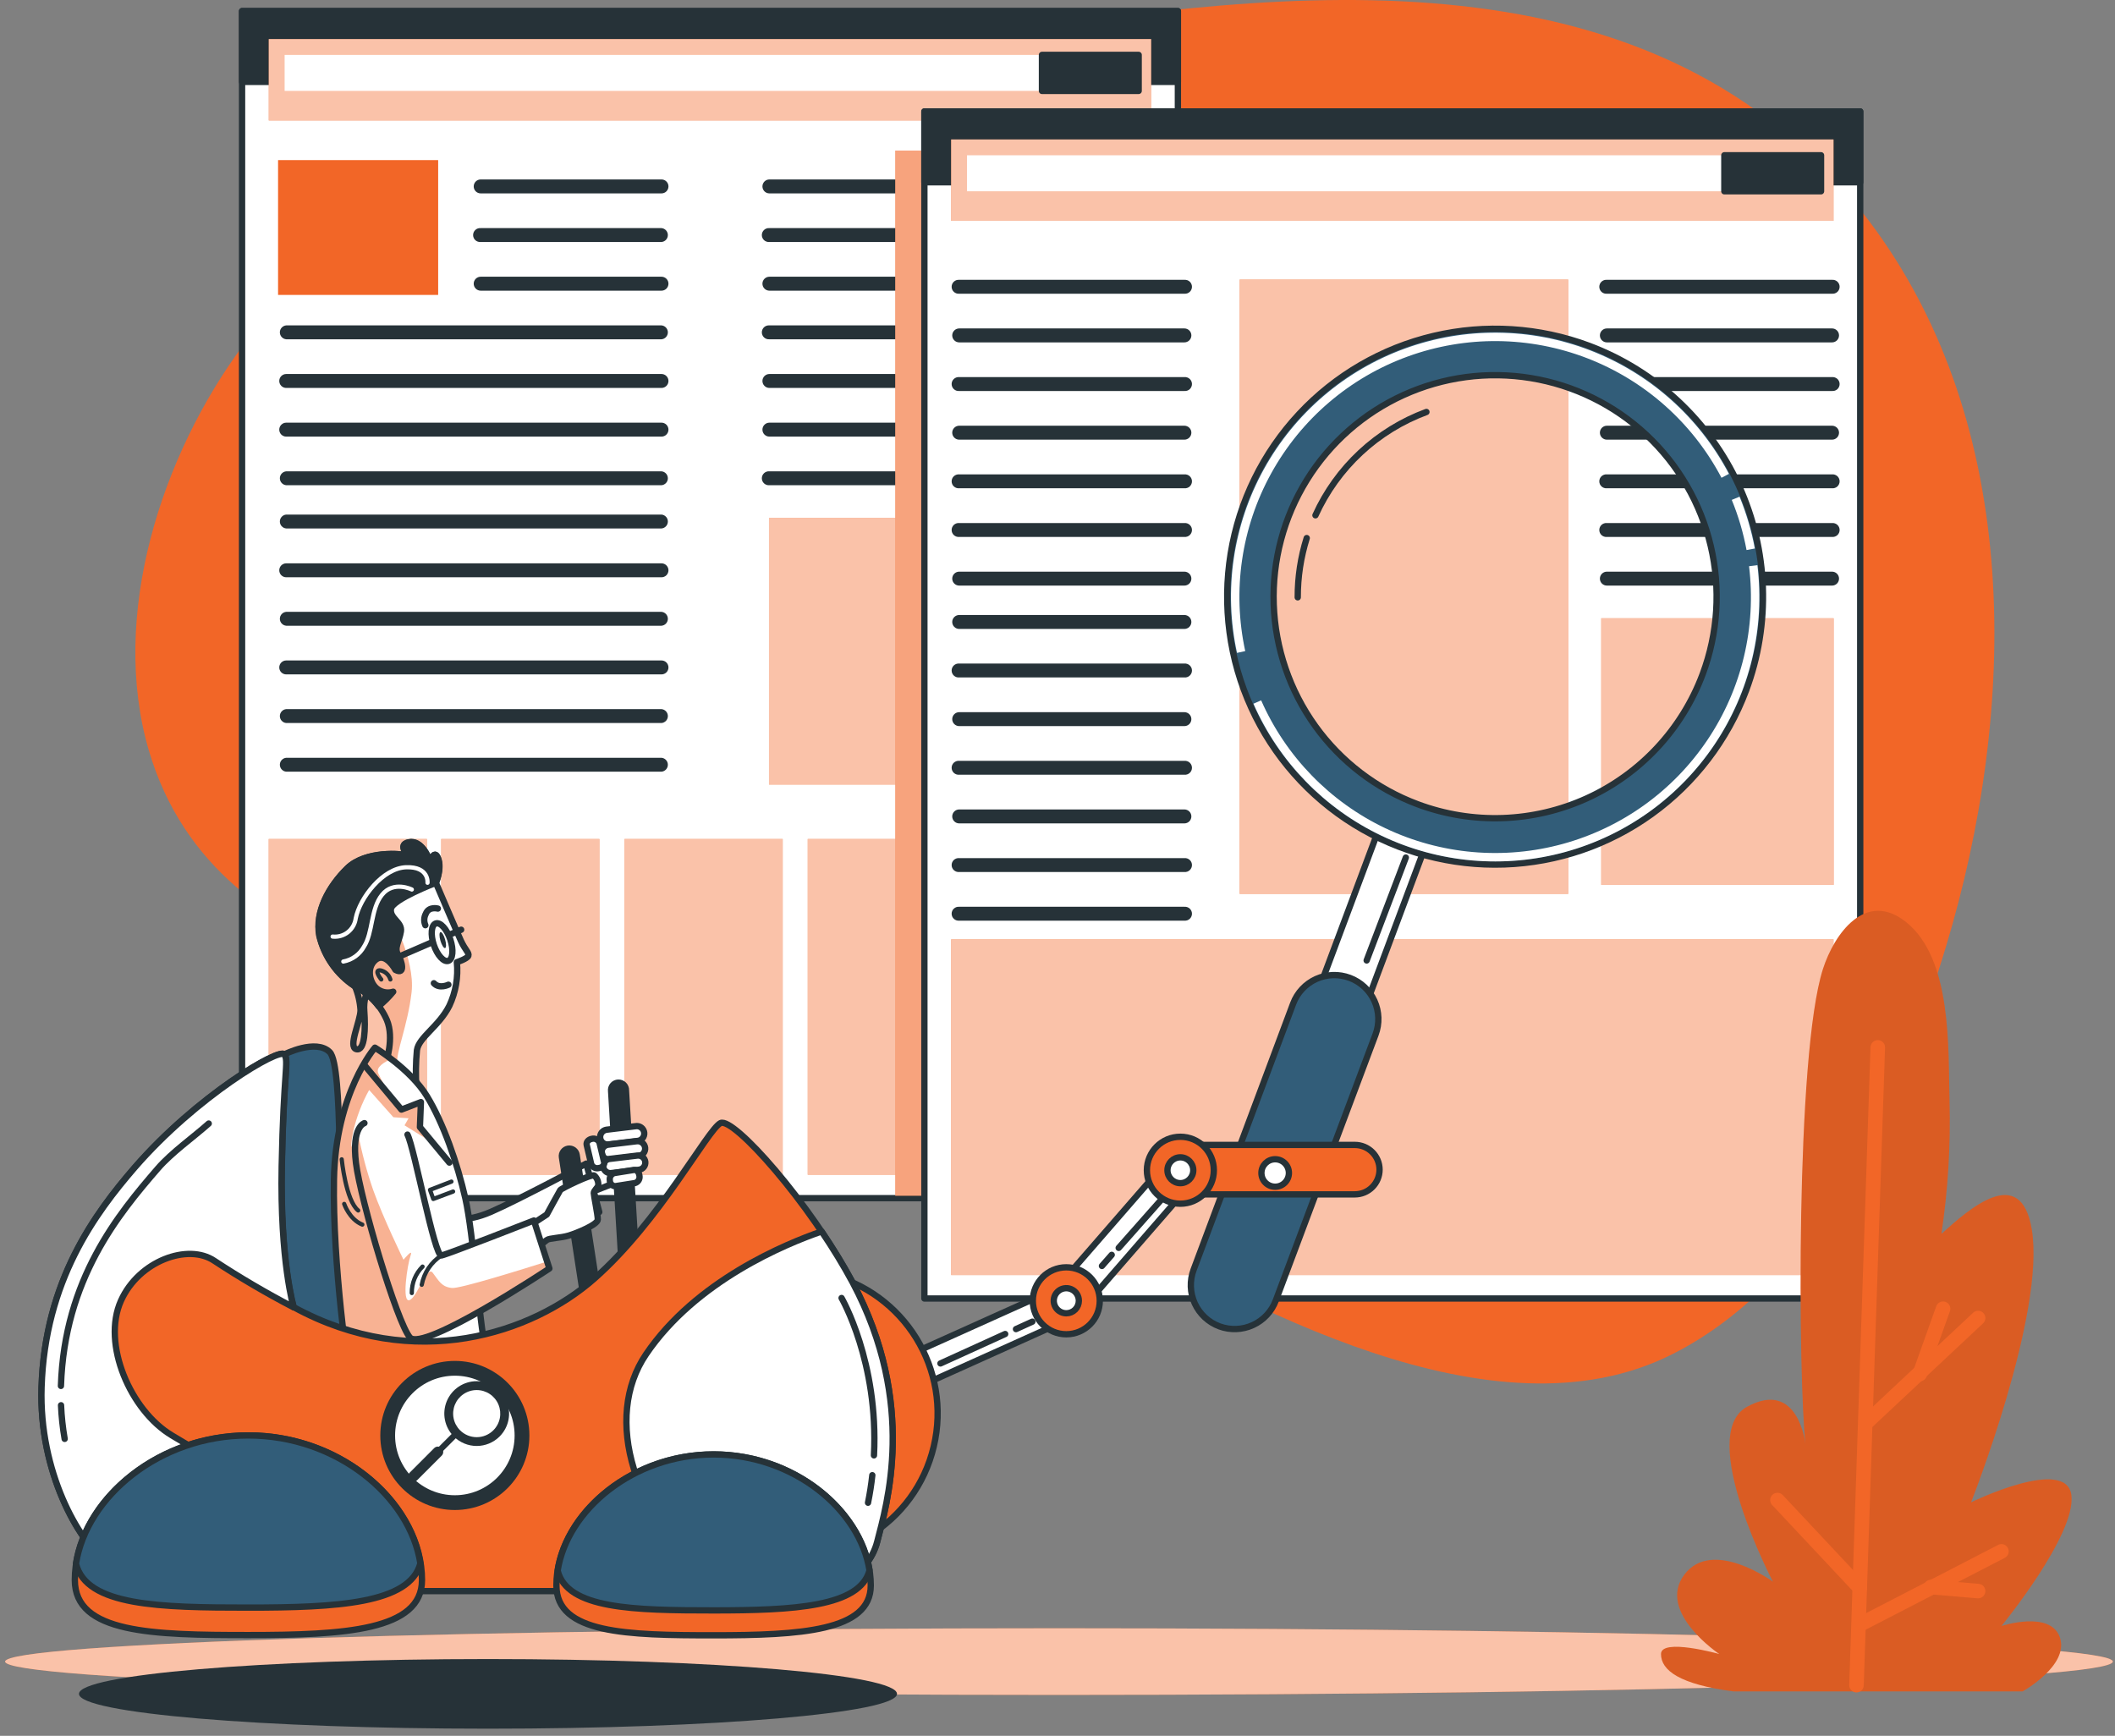 <svg width="251" height="206" viewBox="0 0 251 206" fill="none" xmlns="http://www.w3.org/2000/svg">
<rect x="0" y="0" width="251" height="206" fill="#808080" stroke="none"/>
<path d="M28.843 41C19.175 53.998 12.958 73.095 17.673 89.091C25.729 116.428 59.914 118.488 83.328 121.651C99.464 123.834 115.509 136.519 129.309 144.391C147.702 154.887 177.289 171.446 198.502 160.692C216.085 151.784 225.539 130.235 230.934 112.357C239.388 84.364 240.203 50.595 221.799 26.207C196.748 -6.9 152.925 -1.382 116.514 4.283C92.144 8.078 68.455 11.775 46.788 24.692C39.793 28.896 33.695 34.438 28.843 41Z" fill="#F26627"/>
<path d="M0.605 197.189C0.605 199.372 56.585 201.144 125.674 201.144C194.762 201.144 250.742 199.372 250.742 197.189C250.742 195.007 194.762 193.235 125.704 193.235C56.647 193.235 0.605 195.007 0.605 197.189Z" fill="#F26627"/>
<path opacity="0.6" d="M0.605 197.189C0.605 199.372 56.585 201.144 125.674 201.144C194.762 201.144 250.742 199.372 250.742 197.189C250.742 195.007 194.762 193.235 125.704 193.235C56.647 193.235 0.605 195.007 0.605 197.189Z" fill="white"/>
<path d="M139.787 1.316H28.727V142.19H139.787V1.316Z" fill="white" stroke="#263238" stroke-width="0.75" stroke-linecap="round" stroke-linejoin="round"/>
<path d="M139.787 1.316H28.727V9.721H139.787V1.316Z" fill="#263238" stroke="#263238" stroke-width="0.75" stroke-linecap="round" stroke-linejoin="round"/>
<path d="M50.663 99.568H31.89V139.412H50.663V99.568Z" fill="#F26627"/>
<path opacity="0.6" d="M50.663 99.568H31.89V139.412H50.663V99.568Z" fill="white"/>
<path d="M71.134 99.568H52.361V139.412H71.134V99.568Z" fill="#F26627"/>
<path opacity="0.6" d="M71.134 99.568H52.361V139.412H71.134V99.568Z" fill="white"/>
<path d="M92.886 99.568H74.113V139.412H92.886V99.568Z" fill="#F26627"/>
<path opacity="0.6" d="M92.886 99.568H74.113V139.412H92.886V99.568Z" fill="white"/>
<path d="M114.632 99.568H95.859V139.412H114.632V99.568Z" fill="#F26627"/>
<path opacity="0.6" d="M114.632 99.568H95.859V139.412H114.632V99.568Z" fill="white"/>
<path d="M136.911 99.568H118.139V139.412H136.911V99.568Z" fill="white" stroke="#263238" stroke-width="0.75" stroke-linecap="round" stroke-linejoin="round"/>
<path d="M136.611 4.638H31.896V14.295H136.611V4.638Z" fill="#F26627"/>
<path opacity="0.6" d="M136.611 4.638H31.896V14.295H136.611V4.638Z" fill="white"/>
<path d="M135.14 6.515H33.779V10.788H135.14V6.515Z" fill="white"/>
<path d="M135.133 6.515H123.656V10.788H135.133V6.515Z" fill="#263238" stroke="#263238" stroke-width="0.75" stroke-linecap="round" stroke-linejoin="round"/>
<path d="M78.503 22.951H57.045C56.826 22.951 56.615 22.864 56.46 22.709C56.305 22.554 56.218 22.343 56.218 22.124C56.218 21.904 56.305 21.694 56.46 21.538C56.615 21.383 56.826 21.296 57.045 21.296H78.503C78.722 21.296 78.933 21.383 79.088 21.538C79.243 21.694 79.331 21.904 79.331 22.124C79.331 22.343 79.243 22.554 79.088 22.709C78.933 22.864 78.722 22.951 78.503 22.951Z" fill="#263238"/>
<path d="M78.503 28.72H57.045C56.931 28.73 56.816 28.716 56.707 28.679C56.599 28.642 56.499 28.583 56.414 28.506C56.33 28.428 56.262 28.334 56.216 28.229C56.17 28.124 56.146 28.011 56.146 27.896C56.146 27.781 56.17 27.668 56.216 27.563C56.262 27.458 56.33 27.363 56.414 27.286C56.499 27.208 56.599 27.149 56.707 27.112C56.816 27.075 56.931 27.061 57.045 27.071H78.503C78.709 27.089 78.902 27.184 79.042 27.336C79.182 27.489 79.259 27.689 79.259 27.896C79.259 28.103 79.182 28.303 79.042 28.455C78.902 28.608 78.709 28.703 78.503 28.72Z" fill="#263238"/>
<path d="M78.503 34.496H57.045C56.826 34.496 56.615 34.408 56.46 34.253C56.305 34.098 56.218 33.887 56.218 33.668C56.218 33.448 56.305 33.238 56.46 33.083C56.615 32.928 56.826 32.84 57.045 32.84H78.503C78.722 32.84 78.933 32.928 79.088 33.083C79.243 33.238 79.331 33.448 79.331 33.668C79.331 33.887 79.243 34.098 79.088 34.253C78.933 34.408 78.722 34.496 78.503 34.496Z" fill="#263238"/>
<path d="M78.503 40.265H33.969C33.762 40.247 33.57 40.152 33.43 40C33.29 39.847 33.212 39.647 33.212 39.44C33.212 39.233 33.29 39.033 33.43 38.881C33.57 38.728 33.762 38.633 33.969 38.615H78.503C78.709 38.633 78.902 38.728 79.042 38.881C79.182 39.033 79.259 39.233 79.259 39.44C79.259 39.647 79.182 39.847 79.042 40C78.902 40.152 78.709 40.247 78.503 40.265Z" fill="#263238"/>
<path d="M78.503 46.04H33.969C33.749 46.04 33.539 45.953 33.383 45.797C33.228 45.642 33.141 45.432 33.141 45.212C33.141 44.993 33.228 44.782 33.383 44.627C33.539 44.472 33.749 44.385 33.969 44.385H78.503C78.722 44.385 78.933 44.472 79.088 44.627C79.243 44.782 79.331 44.993 79.331 45.212C79.331 45.432 79.243 45.642 79.088 45.797C78.933 45.953 78.722 46.04 78.503 46.04Z" fill="#263238"/>
<path d="M78.503 51.815H33.969C33.749 51.815 33.539 51.728 33.383 51.573C33.228 51.417 33.141 51.207 33.141 50.987C33.141 50.768 33.228 50.557 33.383 50.402C33.539 50.247 33.749 50.16 33.969 50.16H78.503C78.722 50.16 78.933 50.247 79.088 50.402C79.243 50.557 79.331 50.768 79.331 50.987C79.331 51.207 79.243 51.417 79.088 51.573C78.933 51.728 78.722 51.815 78.503 51.815Z" fill="#263238"/>
<path d="M78.503 57.584H33.969C33.762 57.566 33.57 57.472 33.43 57.319C33.29 57.166 33.212 56.967 33.212 56.76C33.212 56.553 33.29 56.353 33.43 56.2C33.57 56.047 33.762 55.953 33.969 55.935H78.503C78.709 55.953 78.902 56.047 79.042 56.2C79.182 56.353 79.259 56.553 79.259 56.76C79.259 56.967 79.182 57.166 79.042 57.319C78.902 57.472 78.709 57.566 78.503 57.584Z" fill="#263238"/>
<path d="M78.503 62.716H33.969C33.762 62.698 33.57 62.603 33.43 62.451C33.29 62.298 33.212 62.098 33.212 61.891C33.212 61.684 33.29 61.484 33.43 61.332C33.57 61.179 33.762 61.084 33.969 61.067H78.503C78.709 61.084 78.902 61.179 79.042 61.332C79.182 61.484 79.259 61.684 79.259 61.891C79.259 62.098 79.182 62.298 79.042 62.451C78.902 62.603 78.709 62.698 78.503 62.716Z" fill="#263238"/>
<path d="M78.503 68.509H33.969C33.749 68.509 33.539 68.422 33.383 68.267C33.228 68.112 33.141 67.901 33.141 67.682C33.141 67.462 33.228 67.252 33.383 67.097C33.539 66.941 33.749 66.854 33.969 66.854H78.503C78.722 66.854 78.933 66.941 79.088 67.097C79.243 67.252 79.331 67.462 79.331 67.682C79.331 67.901 79.243 68.112 79.088 68.267C78.933 68.422 78.722 68.509 78.503 68.509Z" fill="#263238"/>
<path d="M78.503 74.26H33.969C33.762 74.242 33.57 74.148 33.43 73.995C33.29 73.842 33.212 73.643 33.212 73.436C33.212 73.228 33.29 73.029 33.43 72.876C33.57 72.723 33.762 72.629 33.969 72.611H78.503C78.709 72.629 78.902 72.723 79.042 72.876C79.182 73.029 79.259 73.228 79.259 73.436C79.259 73.643 79.182 73.842 79.042 73.995C78.902 74.148 78.709 74.242 78.503 74.26Z" fill="#263238"/>
<path d="M78.503 80.035H33.969C33.749 80.035 33.539 79.948 33.383 79.793C33.228 79.638 33.141 79.427 33.141 79.208C33.141 78.988 33.228 78.778 33.383 78.622C33.539 78.467 33.749 78.38 33.969 78.38H78.503C78.722 78.38 78.933 78.467 79.088 78.622C79.243 78.778 79.331 78.988 79.331 79.208C79.331 79.427 79.243 79.638 79.088 79.793C78.933 79.948 78.722 80.035 78.503 80.035Z" fill="#263238"/>
<path d="M78.503 85.805H33.969C33.762 85.787 33.57 85.692 33.43 85.539C33.29 85.387 33.212 85.187 33.212 84.98C33.212 84.773 33.29 84.573 33.43 84.42C33.57 84.268 33.762 84.173 33.969 84.155H78.503C78.709 84.173 78.902 84.268 79.042 84.42C79.182 84.573 79.259 84.773 79.259 84.98C79.259 85.187 79.182 85.387 79.042 85.539C78.902 85.692 78.709 85.787 78.503 85.805Z" fill="#263238"/>
<path d="M78.503 91.58H33.969C33.762 91.562 33.57 91.467 33.43 91.315C33.29 91.162 33.212 90.962 33.212 90.755C33.212 90.548 33.29 90.348 33.43 90.196C33.57 90.043 33.762 89.948 33.969 89.93H78.503C78.709 89.948 78.902 90.043 79.042 90.196C79.182 90.348 79.259 90.548 79.259 90.755C79.259 90.962 79.182 91.162 79.042 91.315C78.902 91.467 78.709 91.562 78.503 91.58Z" fill="#263238"/>
<path d="M135.826 22.951H91.31C91.091 22.951 90.88 22.864 90.725 22.709C90.57 22.554 90.483 22.343 90.483 22.124C90.483 21.904 90.57 21.694 90.725 21.538C90.88 21.383 91.091 21.296 91.31 21.296H135.826C136.046 21.296 136.256 21.383 136.411 21.538C136.567 21.694 136.654 21.904 136.654 22.124C136.654 22.343 136.567 22.554 136.411 22.709C136.256 22.864 136.046 22.951 135.826 22.951Z" fill="#263238"/>
<path d="M135.826 28.72H91.31C91.196 28.73 91.081 28.716 90.972 28.679C90.864 28.642 90.764 28.583 90.68 28.506C90.595 28.428 90.528 28.334 90.481 28.229C90.435 28.124 90.411 28.011 90.411 27.896C90.411 27.781 90.435 27.668 90.481 27.563C90.528 27.458 90.595 27.363 90.68 27.286C90.764 27.208 90.864 27.149 90.972 27.112C91.081 27.075 91.196 27.061 91.31 27.071H135.826C135.94 27.061 136.056 27.075 136.164 27.112C136.273 27.149 136.372 27.208 136.457 27.286C136.541 27.363 136.609 27.458 136.655 27.563C136.701 27.668 136.725 27.781 136.725 27.896C136.725 28.011 136.701 28.124 136.655 28.229C136.609 28.334 136.541 28.428 136.457 28.506C136.372 28.583 136.273 28.642 136.164 28.679C136.056 28.716 135.94 28.73 135.826 28.72Z" fill="#263238"/>
<path d="M135.826 34.496H91.31C91.091 34.496 90.88 34.408 90.725 34.253C90.57 34.098 90.483 33.887 90.483 33.668C90.483 33.448 90.57 33.238 90.725 33.083C90.88 32.928 91.091 32.84 91.31 32.84H135.826C136.046 32.84 136.256 32.928 136.411 33.083C136.567 33.238 136.654 33.448 136.654 33.668C136.654 33.887 136.567 34.098 136.411 34.253C136.256 34.408 136.046 34.496 135.826 34.496Z" fill="#263238"/>
<path d="M135.826 40.265H91.31C91.196 40.275 91.081 40.261 90.972 40.224C90.864 40.187 90.764 40.127 90.68 40.05C90.595 39.972 90.528 39.878 90.481 39.773C90.435 39.668 90.411 39.555 90.411 39.44C90.411 39.325 90.435 39.212 90.481 39.107C90.528 39.002 90.595 38.908 90.68 38.83C90.764 38.753 90.864 38.694 90.972 38.657C91.081 38.62 91.196 38.606 91.31 38.615H135.826C135.94 38.606 136.056 38.62 136.164 38.657C136.273 38.694 136.372 38.753 136.457 38.83C136.541 38.908 136.609 39.002 136.655 39.107C136.701 39.212 136.725 39.325 136.725 39.44C136.725 39.555 136.701 39.668 136.655 39.773C136.609 39.878 136.541 39.972 136.457 40.05C136.372 40.127 136.273 40.187 136.164 40.224C136.056 40.261 135.94 40.275 135.826 40.265Z" fill="#263238"/>
<path d="M135.826 46.04H91.31C91.091 46.04 90.88 45.953 90.725 45.797C90.57 45.642 90.483 45.432 90.483 45.212C90.483 44.993 90.57 44.782 90.725 44.627C90.88 44.472 91.091 44.385 91.31 44.385H135.826C136.046 44.385 136.256 44.472 136.411 44.627C136.567 44.782 136.654 44.993 136.654 45.212C136.654 45.432 136.567 45.642 136.411 45.797C136.256 45.953 136.046 46.04 135.826 46.04Z" fill="#263238"/>
<path d="M135.826 51.815H91.31C91.202 51.815 91.094 51.794 90.993 51.752C90.893 51.711 90.802 51.65 90.725 51.573C90.648 51.496 90.587 51.405 90.546 51.304C90.504 51.204 90.483 51.096 90.483 50.987C90.483 50.879 90.504 50.771 90.546 50.671C90.587 50.57 90.648 50.479 90.725 50.402C90.802 50.325 90.893 50.264 90.993 50.223C91.094 50.181 91.202 50.16 91.31 50.16H135.826C135.935 50.16 136.042 50.181 136.143 50.223C136.243 50.264 136.335 50.325 136.411 50.402C136.488 50.479 136.549 50.57 136.591 50.671C136.632 50.771 136.654 50.879 136.654 50.987C136.654 51.096 136.632 51.204 136.591 51.304C136.549 51.405 136.488 51.496 136.411 51.573C136.335 51.65 136.243 51.711 136.143 51.752C136.042 51.794 135.935 51.815 135.826 51.815Z" fill="#263238"/>
<path d="M135.826 57.584H91.31C91.196 57.594 91.081 57.58 90.972 57.543C90.864 57.506 90.764 57.447 90.68 57.37C90.595 57.292 90.528 57.198 90.481 57.093C90.435 56.988 90.411 56.874 90.411 56.76C90.411 56.645 90.435 56.532 90.481 56.427C90.528 56.322 90.595 56.227 90.68 56.15C90.764 56.072 90.864 56.013 90.972 55.976C91.081 55.939 91.196 55.925 91.31 55.935H135.826C135.94 55.925 136.056 55.939 136.164 55.976C136.273 56.013 136.372 56.072 136.457 56.15C136.541 56.227 136.609 56.322 136.655 56.427C136.701 56.532 136.725 56.645 136.725 56.76C136.725 56.874 136.701 56.988 136.655 57.093C136.609 57.198 136.541 57.292 136.457 57.37C136.372 57.447 136.273 57.506 136.164 57.543C136.056 57.58 135.94 57.594 135.826 57.584Z" fill="#263238"/>
<path d="M136.629 61.465H91.261V93.106H136.629V61.465Z" fill="#F26627"/>
<path d="M52 19H33V35H52V19Z" fill="#F26627"/>
<path opacity="0.6" d="M136.629 61.465H91.261V93.106H136.629V61.465Z" fill="white"/>
<path d="M152.484 17.869H106.245V141.902H152.484V17.869Z" fill="#F26627"/>
<path opacity="0.4" d="M152.484 17.869H106.245V141.902H152.484V17.869Z" fill="white"/>
<path d="M220.763 13.228H109.703V154.102H220.763V13.228Z" fill="white" stroke="#263238" stroke-width="0.75" stroke-linecap="round" stroke-linejoin="round"/>
<path d="M220.763 13.228H109.703V21.633H220.763V13.228Z" fill="#263238" stroke="#263238" stroke-width="0.75" stroke-linecap="round" stroke-linejoin="round"/>
<path d="M186.111 33.178H147.113V106.079H186.111V33.178Z" fill="#F26627"/>
<path opacity="0.6" d="M186.111 33.178H147.113V106.079H186.111V33.178Z" fill="white"/>
<path d="M217.593 111.474H112.878V151.318H217.593V111.474Z" fill="#F26627"/>
<path opacity="0.6" d="M217.593 111.474H112.878V151.318H217.593V111.474Z" fill="white"/>
<path d="M217.593 16.551H112.878V26.207H217.593V16.551Z" fill="#F26627"/>
<path opacity="0.6" d="M217.593 16.551H112.878V26.207H217.593V16.551Z" fill="white"/>
<path d="M216.122 18.427H114.761V22.7H216.122V18.427Z" fill="white"/>
<path d="M216.115 18.427H204.639V22.7H216.115V18.427Z" fill="#263238" stroke="#263238" stroke-width="0.75" stroke-linecap="round" stroke-linejoin="round"/>
<path d="M140.559 34.857H113.835C113.721 34.867 113.606 34.853 113.497 34.816C113.388 34.779 113.289 34.72 113.204 34.643C113.12 34.565 113.052 34.471 113.006 34.366C112.96 34.261 112.936 34.147 112.936 34.033C112.936 33.918 112.96 33.805 113.006 33.7C113.052 33.595 113.12 33.5 113.204 33.423C113.289 33.345 113.388 33.286 113.497 33.249C113.606 33.212 113.721 33.198 113.835 33.208H140.559C140.673 33.198 140.789 33.212 140.897 33.249C141.006 33.286 141.105 33.345 141.19 33.423C141.274 33.5 141.342 33.595 141.388 33.7C141.434 33.805 141.458 33.918 141.458 34.033C141.458 34.147 141.434 34.261 141.388 34.366C141.342 34.471 141.274 34.565 141.19 34.643C141.105 34.72 141.006 34.779 140.897 34.816C140.789 34.853 140.673 34.867 140.559 34.857Z" fill="#263238"/>
<path d="M140.559 40.633H113.835C113.615 40.633 113.405 40.545 113.25 40.39C113.094 40.235 113.007 40.024 113.007 39.805C113.007 39.585 113.094 39.375 113.25 39.22C113.405 39.064 113.615 38.977 113.835 38.977H140.559C140.779 38.977 140.989 39.064 141.144 39.22C141.3 39.375 141.387 39.585 141.387 39.805C141.387 40.024 141.3 40.235 141.144 40.39C140.989 40.545 140.779 40.633 140.559 40.633Z" fill="#263238"/>
<path d="M140.559 46.402H113.835C113.721 46.411 113.606 46.398 113.497 46.361C113.388 46.324 113.289 46.264 113.204 46.187C113.12 46.109 113.052 46.015 113.006 45.91C112.96 45.805 112.936 45.692 112.936 45.577C112.936 45.462 112.96 45.349 113.006 45.244C113.052 45.139 113.12 45.045 113.204 44.967C113.289 44.89 113.388 44.831 113.497 44.794C113.606 44.757 113.721 44.743 113.835 44.752H140.559C140.673 44.743 140.789 44.757 140.897 44.794C141.006 44.831 141.105 44.89 141.19 44.967C141.274 45.045 141.342 45.139 141.388 45.244C141.434 45.349 141.458 45.462 141.458 45.577C141.458 45.692 141.434 45.805 141.388 45.91C141.342 46.015 141.274 46.109 141.19 46.187C141.105 46.264 141.006 46.324 140.897 46.361C140.789 46.398 140.673 46.411 140.559 46.402Z" fill="#263238"/>
<path d="M140.559 52.177H113.835C113.726 52.177 113.619 52.156 113.518 52.114C113.418 52.072 113.327 52.011 113.25 51.934C113.173 51.858 113.112 51.766 113.07 51.666C113.029 51.566 113.007 51.458 113.007 51.349C113.007 51.24 113.029 51.133 113.07 51.032C113.112 50.932 113.173 50.841 113.25 50.764C113.327 50.687 113.418 50.626 113.518 50.585C113.619 50.543 113.726 50.522 113.835 50.522H140.559C140.779 50.522 140.989 50.609 141.144 50.764C141.3 50.919 141.387 51.13 141.387 51.349C141.387 51.569 141.3 51.779 141.144 51.934C140.989 52.09 140.779 52.177 140.559 52.177Z" fill="#263238"/>
<path d="M140.559 57.946H113.835C113.721 57.956 113.606 57.942 113.497 57.905C113.388 57.868 113.289 57.809 113.204 57.731C113.12 57.654 113.052 57.559 113.006 57.455C112.96 57.349 112.936 57.236 112.936 57.121C112.936 57.007 112.96 56.893 113.006 56.788C113.052 56.683 113.12 56.589 113.204 56.511C113.289 56.434 113.388 56.375 113.497 56.338C113.606 56.301 113.721 56.287 113.835 56.297H140.559C140.673 56.287 140.789 56.301 140.897 56.338C141.006 56.375 141.105 56.434 141.19 56.511C141.274 56.589 141.342 56.683 141.388 56.788C141.434 56.893 141.458 57.007 141.458 57.121C141.458 57.236 141.434 57.349 141.388 57.455C141.342 57.559 141.274 57.654 141.19 57.731C141.105 57.809 141.006 57.868 140.897 57.905C140.789 57.942 140.673 57.956 140.559 57.946Z" fill="#263238"/>
<path d="M140.559 63.721H113.835C113.721 63.731 113.606 63.717 113.497 63.68C113.388 63.643 113.289 63.584 113.204 63.507C113.12 63.429 113.052 63.335 113.006 63.23C112.96 63.125 112.936 63.011 112.936 62.897C112.936 62.782 112.96 62.669 113.006 62.563C113.052 62.459 113.12 62.364 113.204 62.287C113.289 62.209 113.388 62.15 113.497 62.113C113.606 62.076 113.721 62.062 113.835 62.072H140.559C140.673 62.062 140.789 62.076 140.897 62.113C141.006 62.15 141.105 62.209 141.19 62.287C141.274 62.364 141.342 62.459 141.388 62.563C141.434 62.669 141.458 62.782 141.458 62.897C141.458 63.011 141.434 63.125 141.388 63.23C141.342 63.335 141.274 63.429 141.19 63.507C141.105 63.584 141.006 63.643 140.897 63.68C140.789 63.717 140.673 63.731 140.559 63.721Z" fill="#263238"/>
<path d="M140.559 69.496H113.835C113.726 69.496 113.619 69.475 113.518 69.433C113.418 69.392 113.327 69.331 113.25 69.254C113.173 69.177 113.112 69.086 113.07 68.986C113.029 68.885 113.007 68.778 113.007 68.669C113.007 68.56 113.029 68.453 113.07 68.352C113.112 68.252 113.173 68.16 113.25 68.084C113.327 68.007 113.418 67.946 113.518 67.904C113.619 67.863 113.726 67.841 113.835 67.841H140.559C140.779 67.841 140.989 67.928 141.144 68.084C141.3 68.239 141.387 68.449 141.387 68.669C141.387 68.888 141.3 69.099 141.144 69.254C140.989 69.409 140.779 69.496 140.559 69.496Z" fill="#263238"/>
<path d="M140.559 74.64H113.835C113.615 74.64 113.405 74.553 113.25 74.398C113.094 74.243 113.007 74.032 113.007 73.813C113.007 73.593 113.094 73.383 113.25 73.227C113.405 73.072 113.615 72.985 113.835 72.985H140.559C140.779 72.985 140.989 73.072 141.144 73.227C141.3 73.383 141.387 73.593 141.387 73.813C141.387 74.032 141.3 74.243 141.144 74.398C140.989 74.553 140.779 74.64 140.559 74.64Z" fill="#263238"/>
<path d="M140.559 80.397H113.835C113.721 80.407 113.606 80.393 113.497 80.356C113.388 80.319 113.289 80.26 113.204 80.182C113.12 80.105 113.052 80.011 113.006 79.906C112.96 79.801 112.936 79.687 112.936 79.573C112.936 79.458 112.96 79.344 113.006 79.239C113.052 79.134 113.12 79.04 113.204 78.963C113.289 78.885 113.388 78.826 113.497 78.789C113.606 78.752 113.721 78.738 113.835 78.748H140.559C140.673 78.738 140.789 78.752 140.897 78.789C141.006 78.826 141.105 78.885 141.19 78.963C141.274 79.04 141.342 79.134 141.388 79.239C141.434 79.344 141.458 79.458 141.458 79.573C141.458 79.687 141.434 79.801 141.388 79.906C141.342 80.011 141.274 80.105 141.19 80.182C141.105 80.26 141.006 80.319 140.897 80.356C140.789 80.393 140.673 80.407 140.559 80.397Z" fill="#263238"/>
<path d="M140.559 86.172H113.835C113.615 86.172 113.405 86.085 113.25 85.93C113.094 85.775 113.007 85.564 113.007 85.345C113.007 85.125 113.094 84.915 113.25 84.759C113.405 84.604 113.615 84.517 113.835 84.517H140.559C140.779 84.517 140.989 84.604 141.144 84.759C141.3 84.915 141.387 85.125 141.387 85.345C141.387 85.564 141.3 85.775 141.144 85.93C140.989 86.085 140.779 86.172 140.559 86.172Z" fill="#263238"/>
<path d="M140.559 91.941H113.835C113.721 91.951 113.606 91.937 113.497 91.9C113.388 91.863 113.289 91.804 113.204 91.727C113.12 91.649 113.052 91.555 113.006 91.45C112.96 91.345 112.936 91.231 112.936 91.117C112.936 91.002 112.96 90.889 113.006 90.784C113.052 90.679 113.12 90.585 113.204 90.507C113.289 90.429 113.388 90.37 113.497 90.333C113.606 90.296 113.721 90.282 113.835 90.292H140.559C140.673 90.282 140.789 90.296 140.897 90.333C141.006 90.37 141.105 90.429 141.19 90.507C141.274 90.585 141.342 90.679 141.388 90.784C141.434 90.889 141.458 91.002 141.458 91.117C141.458 91.231 141.434 91.345 141.388 91.45C141.342 91.555 141.274 91.649 141.19 91.727C141.105 91.804 141.006 91.863 140.897 91.9C140.789 91.937 140.673 91.951 140.559 91.941Z" fill="#263238"/>
<path d="M140.559 97.717H113.835C113.615 97.717 113.405 97.629 113.25 97.474C113.094 97.319 113.007 97.109 113.007 96.889C113.007 96.669 113.094 96.459 113.25 96.304C113.405 96.148 113.615 96.061 113.835 96.061H140.559C140.779 96.061 140.989 96.148 141.144 96.304C141.3 96.459 141.387 96.669 141.387 96.889C141.387 97.109 141.3 97.319 141.144 97.474C140.989 97.629 140.779 97.717 140.559 97.717Z" fill="#263238"/>
<path d="M140.559 103.486H113.835C113.721 103.496 113.606 103.482 113.497 103.445C113.388 103.408 113.289 103.349 113.204 103.271C113.12 103.194 113.052 103.099 113.006 102.994C112.96 102.889 112.936 102.776 112.936 102.661C112.936 102.546 112.96 102.433 113.006 102.328C113.052 102.223 113.12 102.129 113.204 102.051C113.289 101.974 113.388 101.915 113.497 101.878C113.606 101.841 113.721 101.827 113.835 101.837H140.559C140.673 101.827 140.789 101.841 140.897 101.878C141.006 101.915 141.105 101.974 141.19 102.051C141.274 102.129 141.342 102.223 141.388 102.328C141.434 102.433 141.458 102.546 141.458 102.661C141.458 102.776 141.434 102.889 141.388 102.994C141.342 103.099 141.274 103.194 141.19 103.271C141.105 103.349 141.006 103.408 140.897 103.445C140.789 103.482 140.673 103.496 140.559 103.486Z" fill="#263238"/>
<path d="M140.559 109.261H113.835C113.721 109.271 113.606 109.257 113.497 109.22C113.388 109.183 113.289 109.124 113.204 109.046C113.12 108.969 113.052 108.875 113.006 108.77C112.96 108.665 112.936 108.551 112.936 108.436C112.936 108.322 112.96 108.208 113.006 108.103C113.052 107.998 113.12 107.904 113.204 107.827C113.289 107.749 113.388 107.69 113.497 107.653C113.606 107.616 113.721 107.602 113.835 107.612H140.559C140.673 107.602 140.789 107.616 140.897 107.653C141.006 107.69 141.105 107.749 141.19 107.827C141.274 107.904 141.342 107.998 141.388 108.103C141.434 108.208 141.458 108.322 141.458 108.436C141.458 108.551 141.434 108.665 141.388 108.77C141.342 108.875 141.274 108.969 141.19 109.046C141.105 109.124 141.006 109.183 140.897 109.22C140.789 109.257 140.673 109.271 140.559 109.261Z" fill="#263238"/>
<path d="M217.391 34.857H190.697C190.583 34.867 190.468 34.853 190.359 34.816C190.251 34.779 190.151 34.72 190.066 34.643C189.982 34.565 189.914 34.471 189.868 34.366C189.822 34.261 189.798 34.147 189.798 34.033C189.798 33.918 189.822 33.805 189.868 33.7C189.914 33.595 189.982 33.5 190.066 33.423C190.151 33.345 190.251 33.286 190.359 33.249C190.468 33.212 190.583 33.198 190.697 33.208H217.421C217.536 33.198 217.651 33.212 217.759 33.249C217.868 33.286 217.967 33.345 218.052 33.423C218.137 33.5 218.204 33.595 218.25 33.7C218.296 33.805 218.32 33.918 218.32 34.033C218.32 34.147 218.296 34.261 218.25 34.366C218.204 34.471 218.137 34.565 218.052 34.643C217.967 34.72 217.868 34.779 217.759 34.816C217.651 34.853 217.536 34.867 217.421 34.857H217.391Z" fill="#263238"/>
<path d="M217.391 40.633H190.697C190.588 40.633 190.481 40.611 190.38 40.569C190.28 40.528 190.189 40.467 190.112 40.39C190.035 40.313 189.974 40.222 189.932 40.122C189.891 40.021 189.869 39.914 189.869 39.805C189.869 39.696 189.891 39.589 189.932 39.488C189.974 39.388 190.035 39.297 190.112 39.22C190.189 39.143 190.28 39.082 190.38 39.04C190.481 38.999 190.588 38.977 190.697 38.977H217.421C217.641 38.977 217.851 39.064 218.007 39.22C218.162 39.375 218.249 39.585 218.249 39.805C218.249 40.024 218.162 40.235 218.007 40.39C217.851 40.545 217.641 40.633 217.421 40.633H217.391Z" fill="#263238"/>
<path d="M217.391 46.402H190.697C190.583 46.411 190.468 46.398 190.359 46.361C190.251 46.324 190.151 46.264 190.066 46.187C189.982 46.109 189.914 46.015 189.868 45.91C189.822 45.805 189.798 45.692 189.798 45.577C189.798 45.462 189.822 45.349 189.868 45.244C189.914 45.139 189.982 45.045 190.066 44.967C190.151 44.89 190.251 44.831 190.359 44.794C190.468 44.757 190.583 44.743 190.697 44.752H217.421C217.536 44.743 217.651 44.757 217.759 44.794C217.868 44.831 217.967 44.89 218.052 44.967C218.137 45.045 218.204 45.139 218.25 45.244C218.296 45.349 218.32 45.462 218.32 45.577C218.32 45.692 218.296 45.805 218.25 45.91C218.204 46.015 218.137 46.109 218.052 46.187C217.967 46.264 217.868 46.324 217.759 46.361C217.651 46.398 217.536 46.411 217.421 46.402H217.391Z" fill="#263238"/>
<path d="M217.391 52.177H190.697C190.588 52.177 190.481 52.156 190.38 52.114C190.28 52.072 190.189 52.011 190.112 51.934C190.035 51.858 189.974 51.766 189.932 51.666C189.891 51.566 189.869 51.458 189.869 51.349C189.869 51.24 189.891 51.133 189.932 51.032C189.974 50.932 190.035 50.841 190.112 50.764C190.189 50.687 190.28 50.626 190.38 50.585C190.481 50.543 190.588 50.522 190.697 50.522H217.421C217.641 50.522 217.851 50.609 218.007 50.764C218.162 50.919 218.249 51.13 218.249 51.349C218.249 51.569 218.162 51.779 218.007 51.934C217.851 52.09 217.641 52.177 217.421 52.177H217.391Z" fill="#263238"/>
<path d="M217.391 57.946H190.697C190.583 57.956 190.468 57.942 190.359 57.905C190.251 57.868 190.151 57.809 190.066 57.731C189.982 57.654 189.914 57.559 189.868 57.455C189.822 57.349 189.798 57.236 189.798 57.121C189.798 57.007 189.822 56.893 189.868 56.788C189.914 56.683 189.982 56.589 190.066 56.511C190.151 56.434 190.251 56.375 190.359 56.338C190.468 56.301 190.583 56.287 190.697 56.297H217.421C217.536 56.287 217.651 56.301 217.759 56.338C217.868 56.375 217.967 56.434 218.052 56.511C218.137 56.589 218.204 56.683 218.25 56.788C218.296 56.893 218.32 57.007 218.32 57.121C218.32 57.236 218.296 57.349 218.25 57.455C218.204 57.559 218.137 57.654 218.052 57.731C217.967 57.809 217.868 57.868 217.759 57.905C217.651 57.942 217.536 57.956 217.421 57.946H217.391Z" fill="#263238"/>
<path d="M217.391 63.721H190.697C190.583 63.731 190.468 63.717 190.359 63.68C190.251 63.643 190.151 63.584 190.066 63.507C189.982 63.429 189.914 63.335 189.868 63.23C189.822 63.125 189.798 63.011 189.798 62.897C189.798 62.782 189.822 62.669 189.868 62.563C189.914 62.459 189.982 62.364 190.066 62.287C190.151 62.209 190.251 62.15 190.359 62.113C190.468 62.076 190.583 62.062 190.697 62.072H217.421C217.536 62.062 217.651 62.076 217.759 62.113C217.868 62.15 217.967 62.209 218.052 62.287C218.137 62.364 218.204 62.459 218.25 62.563C218.296 62.669 218.32 62.782 218.32 62.897C218.32 63.011 218.296 63.125 218.25 63.23C218.204 63.335 218.137 63.429 218.052 63.507C217.967 63.584 217.868 63.643 217.759 63.68C217.651 63.717 217.536 63.731 217.421 63.721H217.391Z" fill="#263238"/>
<path d="M217.391 69.496H190.697C190.588 69.496 190.481 69.475 190.38 69.433C190.28 69.392 190.189 69.331 190.112 69.254C190.035 69.177 189.974 69.086 189.932 68.986C189.891 68.885 189.869 68.778 189.869 68.669C189.869 68.56 189.891 68.453 189.932 68.352C189.974 68.252 190.035 68.16 190.112 68.084C190.189 68.007 190.28 67.946 190.38 67.904C190.481 67.863 190.588 67.841 190.697 67.841H217.421C217.641 67.841 217.851 67.928 218.007 68.084C218.162 68.239 218.249 68.449 218.249 68.669C218.249 68.888 218.162 69.099 218.007 69.254C217.851 69.409 217.641 69.496 217.421 69.496H217.391Z" fill="#263238"/>
<path d="M217.611 73.371H190.029V105.012H217.611V73.371Z" fill="#F26627"/>
<path opacity="0.6" d="M217.611 73.371H190.029V105.012H217.611V73.371Z" fill="white"/>
<path d="M231.363 130.67C231.197 124.441 231.682 113.81 226.213 109.433C221.412 105.589 217.679 110.806 216.336 115.012C213.068 125.22 213.418 163.635 214.264 171.372C214.264 171.372 213.43 163.623 207.342 166.946C201.254 170.269 210.408 187.711 210.408 187.711C210.408 187.711 203.21 182.451 199.887 186.877C196.564 191.304 204.044 196.294 204.044 196.294C204.044 196.294 197.122 194.357 197.122 196.294C197.122 198.232 199.335 199.893 205.705 200.727H240.038C240.038 200.727 245.556 197.661 244.47 194.357C243.385 191.052 237.524 192.965 237.524 192.965C237.524 192.965 246.383 182.169 245.825 177.46C245.267 172.752 233.919 178.288 233.919 178.288C233.919 178.288 242.784 155.861 241.123 145.893C239.811 138.039 233.717 143.44 230.4 146.432C231.18 141.216 231.502 135.942 231.363 130.67Z" fill="#F26627"/>
<path opacity="0.1" d="M231.363 130.67C231.197 124.441 231.682 113.81 226.213 109.433C221.412 105.589 217.679 110.806 216.336 115.012C213.068 125.22 213.418 163.635 214.264 171.372C214.264 171.372 213.43 163.623 207.342 166.946C201.254 170.269 210.408 187.711 210.408 187.711C210.408 187.711 203.21 182.451 199.887 186.877C196.564 191.304 204.044 196.294 204.044 196.294C204.044 196.294 197.122 194.357 197.122 196.294C197.122 198.232 199.335 199.893 205.705 200.727H240.038C240.038 200.727 245.556 197.661 244.47 194.357C243.385 191.052 237.524 192.965 237.524 192.965C237.524 192.965 246.383 182.169 245.825 177.46C245.267 172.752 233.919 178.288 233.919 178.288C233.919 178.288 242.784 155.861 241.123 145.893C239.811 138.039 233.717 143.44 230.4 146.432C231.18 141.216 231.502 135.942 231.363 130.67Z" fill="black"/>
<path d="M220.321 199.985L222.847 124.3" stroke="#F26627" stroke-width="1.727" stroke-linecap="round" stroke-linejoin="round"/>
<path d="M221.737 168.607L234.753 156.419" stroke="#F26627" stroke-width="1.727" stroke-linecap="round" stroke-linejoin="round"/>
<path d="M227.831 163.065L230.596 155.316" stroke="#F26627" stroke-width="1.727" stroke-linecap="round" stroke-linejoin="round"/>
<path d="M210.941 178.018L220.72 188.447" stroke="#F26627" stroke-width="1.727" stroke-linecap="round" stroke-linejoin="round"/>
<path d="M237.524 184.112L220.91 192.695" stroke="#F26627" stroke-width="1.727" stroke-linecap="round" stroke-linejoin="round"/>
<path d="M229.149 188.342L234.753 188.821" stroke="#F26627" stroke-width="1.727" stroke-linecap="round" stroke-linejoin="round"/>
<path d="M106.453 201.021C106.453 203.302 84.72 205.153 57.916 205.153C31.112 205.153 9.372 203.314 9.372 201.021C9.372 198.728 31.105 196.889 57.916 196.889C84.726 196.889 106.453 198.74 106.453 201.021Z" fill="#263238"/>
<path d="M33.748 125.128C33.748 125.128 37.5 123.227 39.131 124.858C40.762 126.489 40.106 143.937 40.596 149.479C40.893 152.785 41.503 156.055 42.417 159.246C42.417 159.246 37.034 158.271 32.957 156.18C32.957 156.18 29.37 138.769 33.748 125.128Z" fill="#325D79" stroke="#263238" stroke-width="0.75" stroke-linecap="round" stroke-linejoin="round"/>
<path d="M108.452 164.641C108.011 164.64 107.583 164.491 107.237 164.216C106.892 163.942 106.649 163.559 106.549 163.129C106.449 162.699 106.497 162.248 106.686 161.849C106.874 161.45 107.192 161.127 107.588 160.932L125.312 152.962L139.069 137.138C139.403 136.741 139.881 136.493 140.398 136.449C140.915 136.405 141.428 136.568 141.825 136.902C142.222 137.236 142.47 137.714 142.514 138.231C142.558 138.748 142.395 139.261 142.061 139.658L128.04 155.794C127.872 156 127.663 156.169 127.427 156.291L109.329 164.438C109.057 164.576 108.756 164.645 108.452 164.641Z" fill="white" stroke="#263238" stroke-width="0.75" stroke-linecap="round" stroke-linejoin="round"/>
<path d="M120.573 157.731L122.516 156.848" stroke="#263238" stroke-width="0.75" stroke-linecap="round" stroke-linejoin="round"/>
<path d="M111.609 161.808L119.291 158.314" stroke="#263238" stroke-width="0.75" stroke-linecap="round" stroke-linejoin="round"/>
<path d="M137.88 142.306L132.761 148.094" stroke="#263238" stroke-width="0.75" stroke-linecap="round" stroke-linejoin="round"/>
<path d="M131.933 148.921L130.774 150.239" stroke="#263238" stroke-width="0.75" stroke-linecap="round" stroke-linejoin="round"/>
<path d="M110.812 171.67C112.981 162.527 107.326 153.357 98.182 151.188C89.038 149.02 79.868 154.675 77.7 163.819C75.532 172.963 81.187 182.133 90.331 184.301C99.474 186.469 108.644 180.814 110.812 171.67Z" fill="#F26627" stroke="#263238" stroke-width="0.748" stroke-linecap="round" stroke-linejoin="round"/>
<path d="M51.73 104.767C51.73 104.767 54.182 110.518 54.697 111.64C55.212 112.762 55.702 113.068 55.586 113.424C55.469 113.779 54.219 114.19 54.219 114.19C54.392 115.96 54.085 117.743 53.33 119.352C52.104 121.805 49.713 123.086 49.48 124.625C49.342 126.105 49.322 127.593 49.418 129.076L45.801 126.109C45.801 126.109 46.807 123.203 45.918 121.069C45.164 119.323 43.821 117.897 42.123 117.041C40.008 115.653 38.504 113.511 37.917 111.051C37.383 108.2 39.039 105.178 41.234 103.044C43.428 100.911 47.757 101.328 48.235 101.506C48.713 101.683 47.046 100.279 48.529 99.961C50.013 99.642 50.902 101.8 50.982 102.155C51.061 102.511 51.515 100.617 51.993 101.861C52.471 103.106 51.73 104.767 51.73 104.767Z" fill="white"/>
<g style="mix-blend-mode:multiply" opacity="0.5">
<path d="M47.309 127.365C47.288 126.954 47.241 126.545 47.168 126.139C46.929 125.06 48.395 121.7 48.848 117.746C49.302 113.792 46.206 108.268 46.206 108.268L43.937 101.689C42.93 101.905 41.997 102.383 41.234 103.075C39.039 105.209 37.383 108.231 37.917 111.082C38.504 113.542 40.008 115.684 42.123 117.072C43.821 117.928 45.164 119.354 45.918 121.1C46.807 123.233 45.801 126.139 45.801 126.139L47.309 127.365Z" fill="#F26627"/>
</g>
<path d="M51.73 104.767C51.73 104.767 54.182 110.518 54.697 111.64C55.212 112.762 55.702 113.068 55.586 113.424C55.469 113.779 54.219 114.19 54.219 114.19C54.392 115.96 54.085 117.743 53.33 119.352C52.104 121.805 49.713 123.086 49.48 124.625C49.342 126.105 49.322 127.593 49.418 129.076L45.801 126.109C45.801 126.109 46.807 123.203 45.918 121.069C45.164 119.323 43.821 117.897 42.123 117.041C40.008 115.653 38.504 113.511 37.917 111.051C37.383 108.2 39.039 105.178 41.234 103.044C43.428 100.911 47.757 101.328 48.235 101.506C48.713 101.683 47.046 100.279 48.529 99.961C50.013 99.642 50.902 101.8 50.982 102.155C51.061 102.511 51.515 100.617 51.993 101.861C52.471 103.106 51.73 104.767 51.73 104.767Z" stroke="#263238" stroke-width="0.75" stroke-linecap="round" stroke-linejoin="round"/>
<path d="M51.963 107.826C51.963 107.826 50.89 107.532 50.534 108.439C50.422 108.647 50.359 108.878 50.35 109.114C50.34 109.349 50.384 109.584 50.479 109.801" stroke="#263238" stroke-width="0.75" stroke-linecap="round" stroke-linejoin="round"/>
<path d="M53.213 116.863C53.213 116.863 52.147 117.397 51.49 116.685" stroke="#263238" stroke-width="0.75" stroke-linecap="round" stroke-linejoin="round"/>
<path d="M51.123 111.891L46.181 114.031" stroke="#263238" stroke-width="0.75" stroke-linecap="round" stroke-linejoin="round"/>
<path d="M44.115 116.63C43.448 117.613 43.136 118.794 43.232 119.978C43.38 122.001 43.33 124.76 42.294 124.514C41.258 124.269 42.785 121.161 42.785 119.88C42.724 118.903 42.5 117.944 42.123 117.041" stroke="#263238" stroke-width="0.75" stroke-linecap="round" stroke-linejoin="round"/>
<path d="M54.728 110.334L53.563 110.837" stroke="#263238" stroke-width="0.75" stroke-linecap="round" stroke-linejoin="round"/>
<path d="M52.821 111.487C52.974 112.008 52.974 112.467 52.821 112.51C52.668 112.553 52.422 112.167 52.269 111.646C52.116 111.125 52.122 110.665 52.269 110.616C52.416 110.567 52.674 110.959 52.821 111.487Z" fill="#263238"/>
<path d="M53.44 111.486C53.851 112.713 53.747 113.847 53.207 114.031C52.668 114.215 51.895 113.363 51.484 112.142C51.074 110.922 51.178 109.776 51.717 109.592C52.257 109.408 53.029 110.26 53.44 111.486Z" stroke="#263238" stroke-width="0.75" stroke-linecap="round" stroke-linejoin="round"/>
<path d="M45.249 116.238C45.249 116.238 44.275 115.061 45.151 115.159C45.427 115.216 45.681 115.346 45.889 115.536C46.096 115.726 46.248 115.969 46.328 116.238" stroke="#263238" stroke-width="0.5" stroke-linecap="round" stroke-linejoin="round"/>
<path d="M72.66 136.365L69.221 138.799L69.754 141.644L73.672 140.105L72.66 136.365Z" fill="white" stroke="#263238" stroke-width="0.75" stroke-linecap="round" stroke-linejoin="round"/>
<path d="M69.576 138.088L71.121 143.839C71.121 143.839 60.724 148.584 58.67 150.049C56.616 151.515 54.991 151.116 54.991 151.116L53.63 144.47C53.63 144.47 55.108 145.182 58.253 143.82C61.398 142.459 69.576 138.088 69.576 138.088Z" fill="white" stroke="#263238" stroke-width="0.75" stroke-linecap="round" stroke-linejoin="round"/>
<path d="M74.683 153.053C74.474 153.032 74.28 152.935 74.136 152.782C73.992 152.629 73.908 152.43 73.899 152.22L72.525 129.468C72.511 129.348 72.522 129.226 72.558 129.11C72.593 128.994 72.651 128.887 72.73 128.794C72.809 128.702 72.905 128.627 73.014 128.574C73.123 128.521 73.241 128.49 73.362 128.485C73.483 128.479 73.604 128.499 73.717 128.542C73.831 128.585 73.934 128.651 74.02 128.736C74.107 128.821 74.175 128.922 74.22 129.035C74.266 129.147 74.288 129.267 74.285 129.388L75.658 152.134C75.664 152.25 75.647 152.366 75.608 152.475C75.569 152.584 75.508 152.685 75.43 152.771C75.352 152.857 75.258 152.927 75.153 152.976C75.048 153.026 74.934 153.054 74.818 153.06L74.683 153.053Z" fill="#263238" stroke="#263238" stroke-width="0.75" stroke-linecap="round" stroke-linejoin="round"/>
<path d="M72.066 135.826C71.847 135.817 71.64 135.727 71.484 135.573C71.328 135.42 71.235 135.214 71.222 134.996C71.209 134.778 71.277 134.563 71.414 134.392C71.551 134.221 71.746 134.108 71.961 134.072L75.401 133.656C75.52 133.631 75.643 133.632 75.762 133.658C75.881 133.684 75.993 133.734 76.092 133.805C76.191 133.876 76.274 133.967 76.335 134.071C76.397 134.176 76.437 134.293 76.452 134.413C76.467 134.534 76.457 134.657 76.422 134.773C76.387 134.89 76.328 134.998 76.25 135.091C76.171 135.184 76.074 135.259 75.965 135.313C75.856 135.367 75.737 135.397 75.615 135.403L72.176 135.82L72.066 135.826Z" fill="white" stroke="#263238" stroke-width="0.75" stroke-linecap="round" stroke-linejoin="round"/>
<path d="M72.243 137.604C72.025 137.595 71.818 137.505 71.662 137.351C71.506 137.198 71.413 136.992 71.4 136.774C71.387 136.556 71.455 136.341 71.592 136.17C71.728 135.999 71.923 135.886 72.139 135.85L75.579 135.434C75.811 135.408 76.044 135.474 76.227 135.619C76.411 135.763 76.53 135.974 76.559 136.206C76.573 136.32 76.564 136.436 76.533 136.547C76.502 136.658 76.449 136.762 76.378 136.852C76.307 136.943 76.219 137.018 76.118 137.075C76.018 137.131 75.907 137.167 75.793 137.181L72.354 137.598L72.243 137.604Z" fill="white" stroke="#263238" stroke-width="0.75" stroke-linecap="round" stroke-linejoin="round"/>
<path d="M72.433 139.222C72.218 139.221 72.011 139.139 71.855 138.99C71.699 138.842 71.605 138.64 71.592 138.425C71.58 138.211 71.65 137.999 71.788 137.834C71.926 137.669 72.122 137.562 72.335 137.536L75.628 137.138C75.739 137.123 75.851 137.131 75.96 137.16C76.068 137.189 76.169 137.239 76.257 137.308C76.346 137.377 76.42 137.462 76.475 137.559C76.53 137.657 76.565 137.764 76.579 137.875C76.592 137.987 76.583 138.099 76.553 138.207C76.522 138.315 76.471 138.415 76.401 138.503C76.332 138.591 76.245 138.664 76.147 138.718C76.049 138.772 75.941 138.806 75.83 138.818L72.538 139.216L72.433 139.222Z" fill="white" stroke="#263238" stroke-width="0.75" stroke-linecap="round" stroke-linejoin="round"/>
<path d="M72.985 140.773C72.816 140.757 72.659 140.677 72.545 140.55C72.431 140.422 72.37 140.257 72.372 140.087C72.338 139.903 72.372 139.713 72.468 139.553C72.564 139.393 72.715 139.273 72.893 139.216L75.223 138.842C75.554 138.799 75.836 139.1 75.885 139.529C75.922 139.713 75.889 139.904 75.793 140.065C75.697 140.226 75.544 140.345 75.364 140.399L73.04 140.767L72.985 140.773Z" fill="white" stroke="#263238" stroke-width="0.75" stroke-linecap="round" stroke-linejoin="round"/>
<path d="M71.722 137.972C71.712 138.139 71.641 138.297 71.522 138.416C71.404 138.534 71.246 138.605 71.079 138.615C70.897 138.665 70.704 138.646 70.535 138.563C70.367 138.479 70.235 138.336 70.165 138.162L69.626 135.869C69.552 135.544 69.828 135.225 70.239 135.151C70.419 135.105 70.61 135.125 70.777 135.208C70.944 135.292 71.075 135.433 71.146 135.605L71.692 137.904C71.692 137.904 71.716 137.947 71.722 137.972Z" fill="white" stroke="#263238" stroke-width="0.75" stroke-linecap="round" stroke-linejoin="round"/>
<path d="M44.495 124.331C44.495 124.331 48.707 126.881 50.663 130.081C52.619 133.282 54.28 138.051 55.23 142.239C56.181 146.426 56.947 157.357 57.542 159.613C57.829 160.811 58.268 161.966 58.847 163.053C55.416 164.327 51.772 164.93 48.112 164.831C42.3 164.592 41.411 163.169 41.411 163.169C41.411 163.169 39.456 150.246 39.633 139.983C39.811 129.72 44.495 124.331 44.495 124.331Z" fill="white"/>
<g style="mix-blend-mode:multiply" opacity="0.5">
<path d="M42.012 135.948C42.012 135.948 41.399 136.911 41.89 134.391C42.287 132.629 42.933 130.932 43.809 129.352L46.684 132.589L48.486 132.711L48.008 133.551L51.484 135.709L49.835 133.766L49.952 130.799L47.168 131.657C47.168 131.657 45.366 128.42 44.888 127.365C44.569 126.642 45.636 126.029 46.384 125.704C45.778 125.232 45.147 124.792 44.495 124.386C44.495 124.386 39.811 129.781 39.634 140.038C39.492 148.173 40.694 157.977 41.197 161.692L50.393 161.183L42.012 135.948Z" fill="#F26627"/>
</g>
<path d="M44.495 124.331C44.495 124.331 48.707 126.881 50.663 130.081C52.619 133.282 54.28 138.051 55.23 142.239C56.181 146.426 56.947 157.357 57.542 159.613C57.829 160.811 58.268 161.966 58.847 163.053C55.416 164.327 51.772 164.93 48.112 164.831C42.3 164.592 41.411 163.169 41.411 163.169C41.411 163.169 39.456 150.246 39.633 139.983C39.811 129.72 44.495 124.331 44.495 124.331Z" stroke="#263238" stroke-width="0.75" stroke-linecap="round" stroke-linejoin="round"/>
<path d="M43.251 126.409L47.64 131.681L49.952 130.792L49.835 133.76L53.33 137.972" stroke="#263238" stroke-width="0.75" stroke-linecap="round" stroke-linejoin="round"/>
<path d="M40.553 137.585C40.553 137.585 41.044 142.49 42.509 143.655" stroke="#263238" stroke-width="0.5" stroke-linecap="round" stroke-linejoin="round"/>
<path d="M40.847 142.876C40.847 142.876 41.461 144.716 42.999 145.329" stroke="#263238" stroke-width="0.5" stroke-linecap="round" stroke-linejoin="round"/>
<path d="M53.575 140.228L51.031 141.209L51.423 142.288L53.771 141.405" stroke="#263238" stroke-width="0.5" stroke-linecap="round" stroke-linejoin="round"/>
<path d="M70.735 158.7C70.525 158.7 70.321 158.624 70.162 158.487C70.002 158.35 69.897 158.16 69.865 157.952L66.689 137.328C66.671 137.213 66.677 137.096 66.705 136.984C66.733 136.871 66.783 136.765 66.852 136.672C66.92 136.578 67.007 136.499 67.106 136.439C67.206 136.38 67.316 136.34 67.431 136.322C67.545 136.305 67.662 136.311 67.775 136.339C67.888 136.366 67.994 136.416 68.087 136.485C68.18 136.554 68.259 136.641 68.319 136.74C68.379 136.839 68.419 136.95 68.436 137.064L71.612 157.688C71.645 157.92 71.586 158.155 71.447 158.343C71.309 158.532 71.101 158.658 70.87 158.694L70.735 158.7Z" fill="#263238" stroke="#263238" stroke-width="0.75" stroke-linecap="round" stroke-linejoin="round"/>
<path d="M51.73 104.767C51.73 104.767 52.441 103.106 51.969 101.861C51.497 100.617 51.019 102.511 50.957 102.155C50.896 101.8 50.013 99.666 48.505 99.96C46.997 100.255 48.683 101.683 48.211 101.506C47.739 101.328 43.404 100.892 41.209 103.044C39.014 105.196 37.359 108.2 37.892 111.051C38.48 113.511 39.984 115.653 42.098 117.041C43.208 117.61 44.176 118.421 44.931 119.414C45.568 118.902 46.149 118.324 46.666 117.691C46.357 117.789 46.03 117.814 45.711 117.763C45.392 117.712 45.089 117.586 44.826 117.397C43.876 116.741 43.404 114.846 44.593 113.896C45.783 112.946 46.929 115.104 46.929 115.104C48.155 115.76 47.696 114.037 47.224 113.264C46.751 112.492 47.401 111.658 47.579 110.536C47.757 109.414 46.218 108.991 46.396 107.863C46.574 106.735 51.73 104.767 51.73 104.767Z" fill="#263238" stroke="#263238" stroke-width="0.75" stroke-linecap="round" stroke-linejoin="round"/>
<path d="M48.873 105.564C48.873 105.564 46.721 104.485 45.347 106.177C43.974 107.869 44.275 110.683 43.196 112.345C42.943 112.802 42.592 113.198 42.168 113.504C41.744 113.809 41.257 114.016 40.743 114.11" stroke="white" stroke-width="0.5" stroke-linecap="round" stroke-linejoin="round"/>
<path d="M39.474 111.149C40.122 111.219 40.772 111.032 41.284 110.629C41.796 110.225 42.13 109.638 42.215 108.991C42.705 106.539 45.446 103.02 48.192 102.922C50.939 102.824 50.736 104.761 50.736 104.761" stroke="white" stroke-width="0.5" stroke-linecap="round" stroke-linejoin="round"/>
<path d="M63.176 145.261L64.892 144.133C64.892 144.133 66.376 141.405 66.493 141.227C66.609 141.049 70.233 139.271 70.527 139.51C70.694 139.656 70.823 139.839 70.905 140.045C70.987 140.251 71.019 140.473 70.999 140.694C70.882 140.994 70.466 141.307 70.466 141.589C70.466 141.871 70.944 144.133 70.944 144.728C70.944 145.323 68.491 146.328 67.504 146.628C66.517 146.929 65.193 146.923 64.892 147.162L64.065 147.812L63.176 145.261Z" fill="white" stroke="#263238" stroke-width="0.75" stroke-linecap="round" stroke-linejoin="round"/>
<path d="M43.251 133.288C43.251 133.288 41.712 133.698 42.245 138.027C42.779 142.355 47.107 156.94 48.646 158.724C50.185 160.509 65.199 150.54 65.199 150.54L63.36 144.844C63.36 144.844 53.219 148.817 52.392 148.995C51.564 149.173 49.185 136.249 48.358 134.649" fill="white"/>
<g style="mix-blend-mode:multiply" opacity="0.5">
<path d="M64.923 149.712C61.803 150.699 54.58 152.949 53.642 152.851C52.416 152.735 52.085 152.011 51.362 151.055C50.638 150.098 49.565 153.93 48.603 154.292C47.64 154.654 48.364 150 48.725 149.013C49.087 148.026 47.886 149.498 47.886 149.498C47.886 149.498 45.488 144.593 44.287 141.221C43.525 139.02 42.925 136.766 42.49 134.477L42.221 135.139C42.085 136.089 42.085 137.053 42.221 138.002C42.754 142.331 47.082 156.916 48.621 158.7C50.16 160.484 65.174 150.515 65.174 150.515L64.923 149.712Z" fill="#F26627"/>
</g>
<path d="M43.251 133.288C43.251 133.288 41.712 133.698 42.245 138.027C42.779 142.355 47.107 156.94 48.646 158.724C50.185 160.509 65.199 150.54 65.199 150.54L63.36 144.844C63.36 144.844 53.219 148.817 52.392 148.995C51.564 149.173 49.185 136.249 48.358 134.649" stroke="#263238" stroke-width="0.75" stroke-linecap="round" stroke-linejoin="round"/>
<path d="M52.386 148.995C51.781 149.386 51.263 149.896 50.861 150.493C50.459 151.091 50.184 151.764 50.05 152.471" stroke="#263238" stroke-width="0.5" stroke-linecap="round" stroke-linejoin="round"/>
<path d="M50.148 150.313C49.736 150.724 49.411 151.214 49.192 151.753C48.973 152.292 48.864 152.87 48.873 153.452" stroke="#263238" stroke-width="0.5" stroke-linecap="round" stroke-linejoin="round"/>
<path d="M34.864 155.132C34.864 155.132 33.233 149.694 33.447 138.389C33.662 127.083 34.318 125.998 33.773 125.128C33.227 124.257 23.35 130.075 15.993 138.554C11.309 143.974 5.325 151.999 4.933 164.641C4.608 174.75 9.415 182.923 12.431 185.185C17.648 189.097 24.772 188.827 25.533 188.827H98.342C98.342 188.827 103.014 187.196 104.099 182.96C105.184 178.723 108.881 166.652 101.169 152.195C96.105 142.711 87.037 132.521 85.51 133.282C83.984 134.042 78.282 144.93 70.514 151.76C63.176 158.216 49.21 162.955 34.864 155.132Z" fill="#F26627" stroke="#263238" stroke-width="0.75" stroke-linecap="round" stroke-linejoin="round"/>
<path d="M101.187 152.195C100.102 150.172 98.839 148.118 97.508 146.144C93.254 147.609 82.586 151.987 76.664 160.729C71.581 168.233 74.959 180.139 85.553 188.827H98.348C98.348 188.827 103.02 187.196 104.105 182.954C105.19 178.711 108.881 166.652 101.187 152.195Z" fill="white" stroke="#263238" stroke-width="0.75" stroke-linecap="round" stroke-linejoin="round"/>
<path d="M103.523 175.069C103.408 176.132 103.239 177.221 103.014 178.337" stroke="#263238" stroke-width="0.75" stroke-linecap="round" stroke-linejoin="round"/>
<path d="M99.875 154.041C99.875 154.041 104.283 161.637 103.719 172.715" stroke="#263238" stroke-width="0.75" stroke-linecap="round" stroke-linejoin="round"/>
<path d="M33.135 187.282V176.412C27.464 174.573 23.804 172.39 20.389 170.342C15.484 167.406 12.051 159.491 14.356 154.365C16.471 149.632 22.326 147.517 25.441 149.632C28.48 151.63 31.619 153.471 34.845 155.15C34.845 155.15 33.215 149.712 33.429 138.407C33.644 127.102 34.3 126.017 33.754 125.146C33.208 124.275 23.332 130.094 15.975 138.572C11.309 143.974 5.325 151.999 4.933 164.641C4.608 174.75 9.415 182.923 12.431 185.185C17.648 189.097 24.772 188.827 25.533 188.827H33.135C33.135 188.269 33.135 187.748 33.135 187.282Z" fill="white" stroke="#263238" stroke-width="0.75" stroke-linecap="round" stroke-linejoin="round"/>
<path d="M7.244 166.768C7.3 168.106 7.443 169.44 7.674 170.759" stroke="#263238" stroke-width="0.75" stroke-linecap="round" stroke-linejoin="round"/>
<path d="M24.772 133.337C23.007 134.918 20.37 136.776 18.733 138.671C14.043 144.09 7.637 151.833 7.232 164.475" stroke="#263238" stroke-width="0.75" stroke-linecap="round" stroke-linejoin="round"/>
<path d="M50.08 187.521C50.08 193.499 40.884 194.044 29.481 194.044C18.078 194.044 8.881 193.823 8.881 187.521C8.881 178.815 18.078 170.355 29.481 170.355C40.884 170.355 50.08 178.815 50.08 187.521Z" fill="#F26627" stroke="#263238" stroke-width="0.75" stroke-linecap="round" stroke-linejoin="round"/>
<path d="M29.456 170.349C18.93 170.349 10.261 177.595 9.016 185.571C10.242 190.593 18.93 190.783 29.456 190.783C39.983 190.783 48.627 190.317 49.89 185.535C48.652 177.571 39.989 170.349 29.456 170.349Z" fill="#325D79" stroke="#263238" stroke-width="0.75" stroke-linecap="round" stroke-linejoin="round"/>
<path d="M103.339 188.159C103.339 193.572 94.989 194.069 84.689 194.069C74.389 194.069 66.033 193.872 66.033 188.159C66.033 180.28 74.383 172.605 84.689 172.605C94.995 172.605 103.339 180.28 103.339 188.159Z" fill="#F26627" stroke="#263238" stroke-width="0.75" stroke-linecap="round" stroke-linejoin="round"/>
<path d="M84.689 172.605C75.156 172.605 67.302 179.171 66.18 186.399C67.302 190.942 75.156 191.114 84.689 191.114C94.222 191.114 102.045 190.691 103.192 186.362C102.045 179.152 94.204 172.605 84.689 172.605Z" fill="#325D79" stroke="#263238" stroke-width="0.75" stroke-linecap="round" stroke-linejoin="round"/>
<path d="M157.309 123.687C156.58 123.414 155.989 122.863 155.666 122.155C155.343 121.447 155.314 120.64 155.586 119.91L163.862 97.784C163.997 97.422 164.202 97.09 164.465 96.806C164.729 96.523 165.045 96.295 165.397 96.134C165.748 95.973 166.128 95.883 166.514 95.869C166.901 95.855 167.286 95.917 167.648 96.052C168.011 96.187 168.343 96.392 168.626 96.655C168.909 96.918 169.137 97.235 169.298 97.586C169.459 97.938 169.549 98.318 169.563 98.704C169.577 99.09 169.515 99.476 169.38 99.838L161.104 121.964C160.969 122.327 160.763 122.66 160.499 122.943C160.235 123.227 159.917 123.455 159.565 123.615C159.212 123.775 158.831 123.864 158.444 123.877C158.057 123.889 157.671 123.824 157.309 123.687Z" fill="white" stroke="#263238" stroke-width="0.75" stroke-linecap="round" stroke-linejoin="round"/>
<path d="M166.836 101.769L162.189 113.982" stroke="#263238" stroke-width="0.75" stroke-linecap="round" stroke-linejoin="round"/>
<path d="M144.716 157.406C144.074 157.167 143.485 156.803 142.983 156.336C142.482 155.869 142.077 155.308 141.792 154.685C141.508 154.061 141.349 153.388 141.324 152.703C141.3 152.018 141.411 151.335 141.65 150.693L153.465 119.101C153.952 117.804 154.935 116.754 156.197 116.182C157.459 115.61 158.896 115.563 160.193 116.051C161.49 116.539 162.54 117.522 163.112 118.783C163.684 120.045 163.731 121.483 163.243 122.779L151.405 154.341C150.921 155.632 149.946 156.679 148.693 157.253C147.439 157.828 146.01 157.883 144.716 157.406Z" fill="#325D79" stroke="#263238" stroke-width="0.75" stroke-linecap="round" stroke-linejoin="round"/>
<path d="M188.57 41.031C182.68 38.828 176.269 38.422 170.148 39.863C164.027 41.304 158.47 44.528 154.182 49.126C149.893 53.725 147.064 59.492 146.053 65.699C145.041 71.905 145.893 78.272 148.501 83.995C151.108 89.717 155.354 94.537 160.701 97.847C166.048 101.156 172.256 102.806 178.541 102.587C184.825 102.368 190.904 100.29 196.007 96.616C201.111 92.943 205.011 87.838 207.213 81.948C210.165 74.05 209.86 65.302 206.364 57.629C202.867 49.956 196.467 43.986 188.57 41.031ZM168.221 95.436C163.352 93.614 159.132 90.389 156.095 86.168C153.058 81.948 151.341 76.922 151.161 71.726C150.981 66.53 152.345 61.397 155.082 56.976C157.819 52.556 161.805 49.046 166.536 46.89C171.268 44.735 176.532 44.031 181.664 44.868C186.795 45.704 191.564 48.044 195.366 51.59C199.168 55.136 201.833 59.731 203.024 64.792C204.215 69.853 203.879 75.153 202.057 80.023C199.613 86.553 194.676 91.845 188.331 94.736C181.986 97.626 174.752 97.878 168.221 95.436Z" fill="#325D79" stroke="#263238" stroke-width="0.75" stroke-linecap="round" stroke-linejoin="round"/>
<path d="M156.113 61.152C157.389 58.34 159.209 55.808 161.47 53.703C163.73 51.598 166.386 49.963 169.282 48.891" stroke="#263238" stroke-width="0.75" stroke-linecap="round" stroke-linejoin="round"/>
<path d="M154.01 70.888C154.004 68.503 154.364 66.132 155.077 63.856" stroke="#263238" stroke-width="0.75" stroke-linecap="round" stroke-linejoin="round"/>
<path d="M147.291 77.375C145.708 70.083 146.821 62.464 150.425 55.931C154.028 49.397 159.878 44.39 166.889 41.839C173.901 39.287 181.6 39.364 188.56 42.053C195.52 44.743 201.269 49.865 204.743 56.468" stroke="white" stroke-miterlimit="10"/>
<path d="M208.066 67.136C208.964 74.483 207.192 81.908 203.071 88.056C198.951 94.205 192.758 98.667 185.621 100.629C178.484 102.591 170.88 101.921 164.196 98.743C157.511 95.565 152.193 90.089 149.21 83.315" stroke="white" stroke-miterlimit="10"/>
<path d="M205.981 59.135C206.782 61.086 207.379 63.114 207.765 65.186" stroke="white" stroke-miterlimit="10"/>
<path d="M53.98 179.201C58.866 179.201 62.826 175.241 62.826 170.355C62.826 165.469 58.866 161.508 53.98 161.508C49.094 161.508 45.133 165.469 45.133 170.355C45.133 175.241 49.094 179.201 53.98 179.201Z" fill="#263238"/>
<path d="M53.98 177.822C58.104 177.822 61.447 174.479 61.447 170.355C61.447 166.231 58.104 162.887 53.98 162.887C49.856 162.887 46.512 166.231 46.512 170.355C46.512 174.479 49.856 177.822 53.98 177.822Z" fill="white" stroke="#263238" stroke-width="0.75" stroke-linecap="round" stroke-linejoin="round"/>
<path d="M51.711 172.562C51.646 172.495 51.61 172.406 51.61 172.313C51.61 172.221 51.646 172.132 51.711 172.065L53.734 170.042C53.801 169.977 53.89 169.941 53.983 169.941C54.075 169.941 54.165 169.977 54.231 170.042C54.265 170.075 54.292 170.114 54.31 170.157C54.328 170.2 54.338 170.246 54.338 170.293C54.338 170.34 54.328 170.387 54.31 170.43C54.292 170.473 54.265 170.512 54.231 170.545L52.214 172.562C52.181 172.596 52.142 172.622 52.099 172.641C52.056 172.659 52.01 172.668 51.963 172.668C51.916 172.668 51.869 172.659 51.826 172.641C51.783 172.622 51.744 172.596 51.711 172.562Z" fill="#263238"/>
<path d="M48.634 175.639C48.573 175.582 48.525 175.513 48.492 175.437C48.46 175.36 48.443 175.278 48.443 175.195C48.443 175.112 48.46 175.03 48.492 174.953C48.525 174.877 48.573 174.808 48.634 174.75L51.515 171.869C51.572 171.808 51.642 171.759 51.719 171.726C51.796 171.692 51.879 171.675 51.963 171.675C52.047 171.675 52.13 171.692 52.206 171.726C52.283 171.759 52.353 171.808 52.41 171.869C52.47 171.926 52.519 171.995 52.551 172.072C52.584 172.148 52.601 172.23 52.601 172.313C52.601 172.397 52.584 172.479 52.551 172.555C52.519 172.632 52.47 172.701 52.41 172.758L49.529 175.639C49.471 175.701 49.402 175.75 49.325 175.783C49.248 175.816 49.165 175.834 49.081 175.834C48.997 175.834 48.914 175.816 48.837 175.783C48.76 175.75 48.691 175.701 48.634 175.639Z" fill="#263238"/>
<path d="M59.289 170.477C59.827 169.94 60.194 169.255 60.343 168.509C60.492 167.763 60.416 166.99 60.125 166.287C59.834 165.585 59.342 164.984 58.709 164.561C58.077 164.139 57.334 163.913 56.573 163.913C55.812 163.913 55.069 164.139 54.437 164.561C53.804 164.984 53.312 165.585 53.021 166.287C52.73 166.99 52.654 167.763 52.803 168.509C52.952 169.255 53.319 169.94 53.857 170.477C54.578 171.197 55.555 171.601 56.573 171.601C57.592 171.601 58.568 171.197 59.289 170.477Z" fill="#263238"/>
<path d="M58.553 169.735C58.943 169.344 59.209 168.846 59.316 168.304C59.423 167.762 59.367 167.2 59.155 166.69C58.943 166.18 58.585 165.744 58.125 165.437C57.666 165.13 57.125 164.966 56.573 164.966C56.02 164.966 55.48 165.13 55.021 165.437C54.561 165.744 54.203 166.18 53.991 166.69C53.779 167.2 53.723 167.762 53.83 168.304C53.937 168.846 54.203 169.344 54.593 169.735C54.852 169.996 55.161 170.203 55.501 170.344C55.841 170.485 56.205 170.558 56.573 170.558C56.941 170.558 57.305 170.485 57.645 170.344C57.985 170.203 58.294 169.996 58.553 169.735Z" fill="white"/>
<path d="M163.721 138.805C163.721 139.584 163.412 140.331 162.861 140.882C162.311 141.433 161.564 141.742 160.785 141.742H140.081C139.684 141.76 139.288 141.698 138.917 141.559C138.545 141.419 138.205 141.206 137.918 140.932C137.631 140.658 137.403 140.328 137.247 139.963C137.091 139.598 137.01 139.205 137.01 138.809C137.01 138.412 137.091 138.019 137.247 137.654C137.403 137.289 137.631 136.959 137.918 136.685C138.205 136.411 138.545 136.198 138.917 136.058C139.288 135.919 139.684 135.857 140.081 135.875H160.785C161.563 135.875 162.309 136.183 162.859 136.733C163.41 137.282 163.72 138.028 163.721 138.805Z" fill="#F26627" stroke="#263238" stroke-width="0.75" stroke-linecap="round" stroke-linejoin="round"/>
<path d="M151.331 140.835C152.232 140.835 152.962 140.105 152.962 139.204C152.962 138.303 152.232 137.573 151.331 137.573C150.43 137.573 149.7 138.303 149.7 139.204C149.7 140.105 150.43 140.835 151.331 140.835Z" fill="white" stroke="#263238" stroke-width="0.75" stroke-linecap="round" stroke-linejoin="round"/>
<path d="M126.544 158.344C128.738 158.344 130.517 156.566 130.517 154.372C130.517 152.177 128.738 150.399 126.544 150.399C124.35 150.399 122.571 152.177 122.571 154.372C122.571 156.566 124.35 158.344 126.544 158.344Z" fill="#F26627" stroke="#263238" stroke-width="0.75" stroke-linecap="round" stroke-linejoin="round"/>
<path d="M128.034 154.372C128.035 154.077 127.949 153.788 127.786 153.542C127.623 153.296 127.391 153.105 127.118 152.991C126.846 152.877 126.547 152.847 126.257 152.904C125.968 152.96 125.702 153.102 125.493 153.31C125.284 153.518 125.141 153.783 125.083 154.073C125.025 154.362 125.055 154.662 125.167 154.934C125.28 155.207 125.471 155.44 125.716 155.604C125.961 155.768 126.249 155.855 126.544 155.855C126.938 155.855 127.316 155.699 127.595 155.421C127.875 155.143 128.032 154.766 128.034 154.372Z" fill="white" stroke="#263238" stroke-width="0.75" stroke-linecap="round" stroke-linejoin="round"/>
<path d="M140.081 142.852C142.275 142.852 144.054 141.073 144.054 138.879C144.054 136.685 142.275 134.906 140.081 134.906C137.887 134.906 136.108 136.685 136.108 138.879C136.108 141.073 137.887 142.852 140.081 142.852Z" fill="#F26627" stroke="#263238" stroke-width="0.75" stroke-linecap="round" stroke-linejoin="round"/>
<path d="M140.081 140.412C140.927 140.412 141.614 139.726 141.614 138.879C141.614 138.033 140.927 137.346 140.081 137.346C139.234 137.346 138.548 138.033 138.548 138.879C138.548 139.726 139.234 140.412 140.081 140.412Z" fill="white" stroke="#263238" stroke-width="0.75" stroke-linecap="round" stroke-linejoin="round"/>
</svg>
